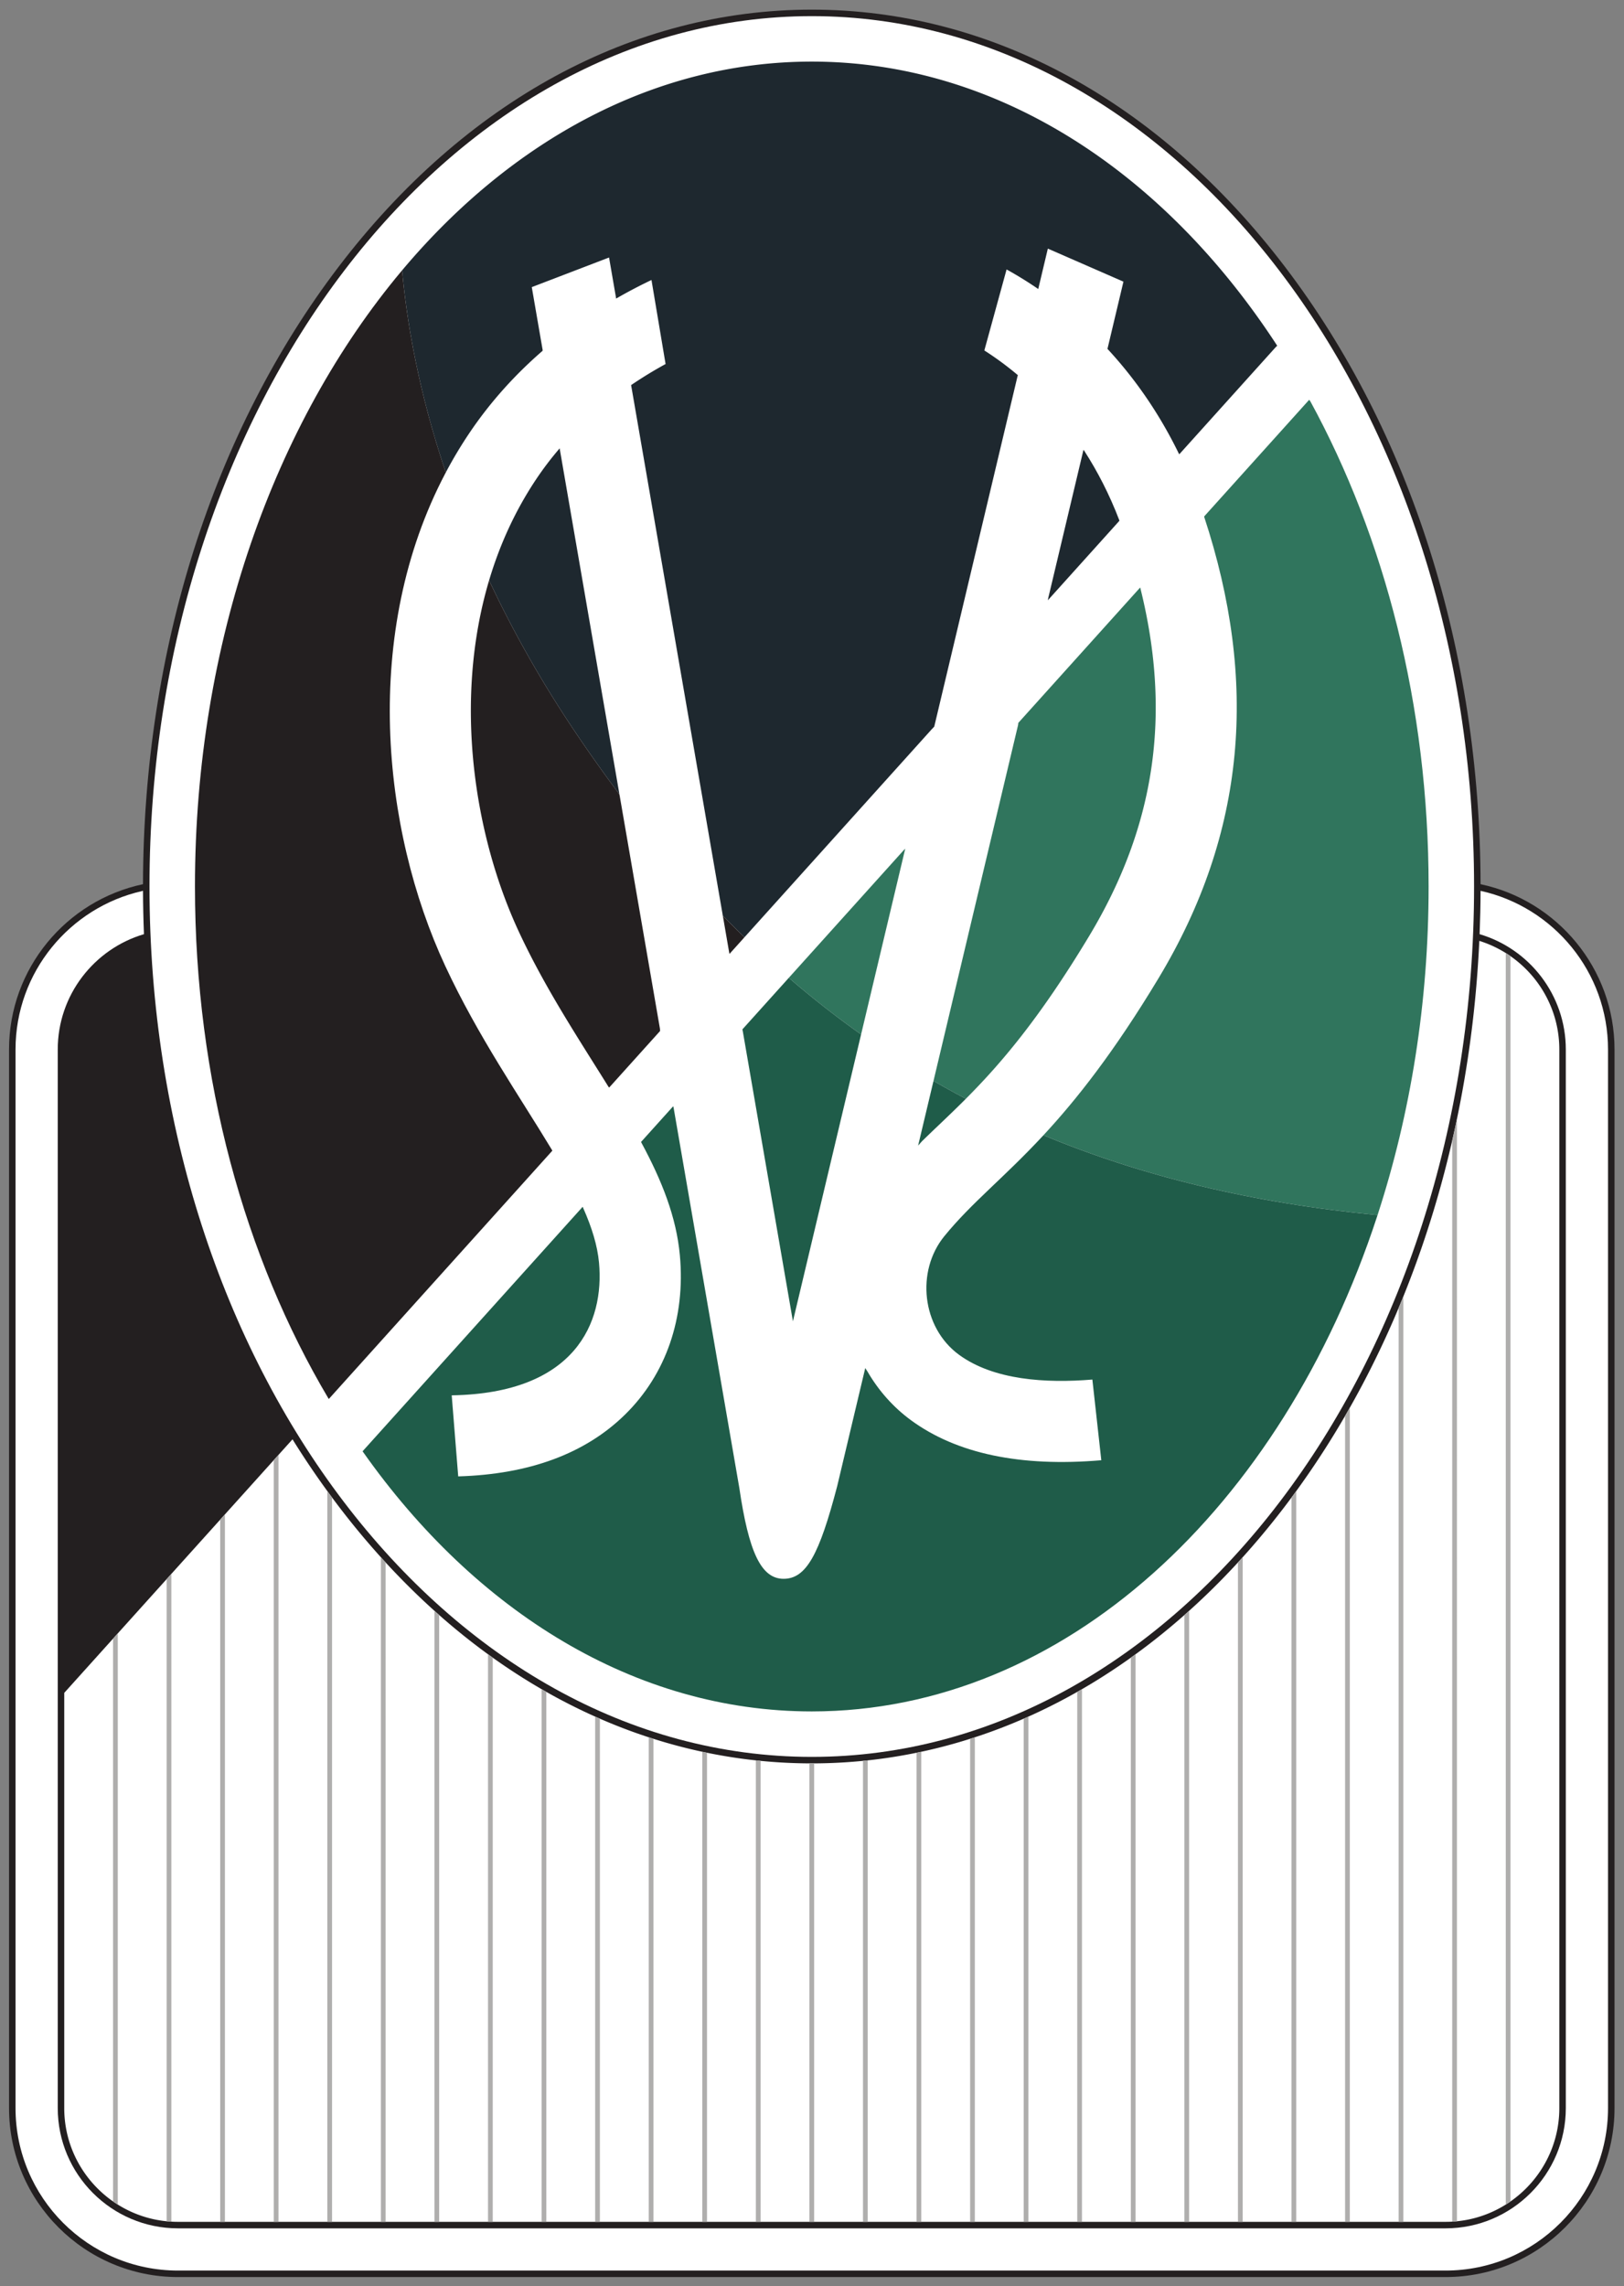 <?xml version="1.0" encoding="UTF-8" standalone="no"?>
<svg
   xml:space="preserve"
   width="179.023"
   height="252"
   version="1.1"
   id="svg16"
   sodipodi:docname="ried.svg"
   inkscape:version="1.4.2 (f4327f4, 2025-05-13)"
   xmlns:inkscape="http://www.inkscape.org/namespaces/inkscape"
   xmlns:sodipodi="http://sodipodi.sourceforge.net/DTD/sodipodi-0.dtd"
   xmlns="http://www.w3.org/2000/svg"
   xmlns:svg="http://www.w3.org/2000/svg"><rect width="100%" height="100%" fill="#808080" stroke="none"/><defs
     id="defs16" /><sodipodi:namedview
     id="namedview16"
     pagecolor="#ffffff"
     bordercolor="#000000"
     borderopacity="0.25"
     inkscape:showpageshadow="2"
     inkscape:pageopacity="0.0"
     inkscape:pagecheckerboard="0"
     inkscape:deskcolor="#d1d1d1"
     inkscape:zoom="3.202381"
     inkscape:cx="89.464684"
     inkscape:cy="126"
     inkscape:window-width="1920"
     inkscape:window-height="1009"
     inkscape:window-x="-8"
     inkscape:window-y="-8"
     inkscape:window-maximized="1"
     inkscape:current-layer="svg16" /><path
     d="M92.679 511.268c-23.534-4.976-41.25-25.909-41.25-50.902V134.413c0-28.686 23.338-52.024 52.024-52.024h390.319c28.686 0 52.023 23.338 52.023 52.024v325.953c0 24.951-17.655 45.856-41.13 50.877l-.12.021c-.14 71.805-21.516 139.295-60.227 190.109-38.9 51.062-90.646 79.183-145.705 79.183s-106.804-28.121-145.705-79.183c-38.672-50.762-60.044-118.166-60.227-189.89z"
     style="fill:#231f20;fill-opacity:1;fill-rule:nonzero;stroke:none"
     transform="matrix(.358 0 0 -.358 -17.416 280.502)"
     id="path1" /><path
     d="m68.428 262.266 70.19 77.965.097.114a264 264 0 0 1 14.193-20.608c38.9-51.061 90.646-79.181 145.705-79.181s106.805 28.12 145.705 79.18c35.794 46.984 56.768 108.226 59.836 173.954l.002.128c14.258-4.435 24.64-17.754 24.64-33.452V134.413c0-19.312-15.712-35.024-35.024-35.024h-390.32c-19.311 0-35.023 15.712-35.023 35.024v127.853"
     style="fill:#fff;fill-opacity:1;fill-rule:nonzero;stroke:none"
     transform="matrix(.358 0 0 -.358 -17.416 280.502)"
     id="path2" /><path
     d="M94.68 510.554c0 147.777 91.484 268.002 203.933 268.002S502.546 658.33 502.546 510.554c0-147.775-91.484-267.998-203.933-267.998-112.45 0-203.933 120.223-203.933 267.998"
     style="fill:#fff;fill-opacity:1;fill-rule:nonzero;stroke:none"
     transform="matrix(.358 0 0 -.358 -17.416 280.502)"
     id="path3" /><path
     d="M92.975 495.88c-15.329-4.53-26.546-18.736-26.546-35.514V134.413c0-20.415 16.609-37.024 37.024-37.024h390.319c20.415 0 37.023 16.61 37.023 37.024v325.953c0 16.779-11.22 30.988-26.55 35.516l.01.117q.264 6.583.289 13.218l.151-.029c22.348-4.996 39.1-24.99 39.1-48.822V134.413c0-27.583-22.44-50.024-50.023-50.024h-390.32c-27.582 0-50.023 22.44-50.023 50.024v325.953c0 23.808 16.718 43.784 39.03 48.807l.223.076q.024-6.628.288-13.203z"
     style="fill:#fff;fill-opacity:1;fill-rule:nonzero;stroke:none"
     transform="matrix(.358 0 0 -.358 -17.416 280.502)"
     id="path4" /><path
     d="M117.898 99.39h-1.438l-.01.187v215.875l.012.17 1.451 1.61-.008-.17V99.53zm31.539.172v224.687l.003.148q.72-.988 1.447-1.97l.006-.162V99.531l.005-.142h-1.469zm32.988.031v187.719l-.007.222q.734-.66 1.47-1.31l-.009-.147V99.515l.019-.126h-1.469zm133.41-.203h-1.437l-.02.155v141.657l.004.128q.728.07 1.454.15l-.002-.106V99.389zm98.954 0h-1.454l.01.172v186.53l-.005.134q.723.636 1.44 1.283l.02-.135V99.499zm97.521 5.484v385.032l.004.162q.741-.465 1.456-.964l-.006-.105v-383.33q-.712-.497-1.45-.959zm-15.021-5.31a35 35 0 0 0-1.47-.116l-.004.097v332.657l.003.128q.765 3.329 1.464 6.686l-.012-.485V99.687zm-17.969-.065v281.125l.002.178q.738 1.763 1.456 3.539l-.003-.248V99.483l-.002-.094h-1.453zm-16.493.031v247.86l.011.16q.73 1.26 1.448 2.528l-.004-.204V99.499l-.01-.11h-1.437zm-15.039-.14h-1.453l-.003.125v222.797l.02.13q.721.975 1.437 1.958l-.001-.151zm-17.951.125v202.843l.006.07q.728.793 1.454 1.596l-.005-.135V99.484l.012-.095h-1.469zm-32.987 0v173.484l.012.11q.72.516 1.438 1.037l.004-.131V99.389h-1.453zm-15.03-.125h-1.469l.004.125v162.89l-.012.157q.74.42 1.475.845l-.009-.11V99.498zm-16.485 0h-1.467l-.006.14v154.688l-.004.095q.733.32 1.465.647l-.005-.149V99.53zm-17.968.203v148.406l-.008.117q.742.235 1.482.477l-.02-.172V99.546l.014-.157h-1.468zm-16.494-.079v144.188l-.01.122q.743.152 1.483.31l-.02-.135V99.545l.01-.156h-1.454zm-31.522-.124h-1.47l.004.155v140.798l-.003.214a182 182 0 0 1 1.453 0l.006-.105V99.468zm-16.5 0h-1.453l-.007.155V241.36l-.008.121q.735-.079 1.47-.151l-.006-.095V99.53zm-17.953.108v144.5l.004.133q.732-.158 1.466-.308l-.016-.12V99.388h-1.454zm-15.047-.108h-1.453l.005.125V248.42l.002.166q.727-.237 1.455-.467l-.003-.168V99.546zm-17.943.14v155.282l-.011.152q.735-.327 1.47-.65l-.003-.143V99.499l.004-.11h-1.455zm-15.041-.14h-1.454l.002.156V263.28l-.002.123q.728-.422 1.46-.836l-.003-.178V99.593zm-17.947.14v174.485l.008.129q.73-.532 1.463-1.054l-.017-.123V99.5l.008-.11h-1.453zm-32.987-.031v204.407l.001.113q.723-.802 1.452-1.594l.001-.13V99.483l.011-.094h-1.469zm-32.99.016V333.78l.005.153 1.451 1.611-.001-.154V99.514l-.016-.125h-1.437zm-32.988.172v197.452l-.007.138 1.488 1.653-.026-.26V99.563l.003-.114a35 35 0 0 0-1.453.114zm-16.495 6.077v173.11l.002.091 1.46 1.621-.007-.18V104.811l-.005-.101q-.745.466-1.464.97z"
     style="fill:#afaead;fill-opacity:1;fill-rule:nonzero;stroke:none"
     transform="matrix(.358 0 0 -.358 -17.416 280.502)"
     id="path5" /><path
     d="M336.097 450.693a286 286 0 0 1 9.955-5.497l.142.138c10.411 10.467 22.374 24.294 37.816 49.949 20.267 33.669 25.44 67.995 15.856 106.844l-.13.499-37.53-41.688-.054-.588-26.009-109.436z"
     style="fill:#30755d;fill-opacity:1;fill-rule:nonzero;stroke:none"
     transform="matrix(.358 0 0 -.358 -17.416 280.502)"
     id="path7" /><path
     d="M472.835 409.387c-38.472 3.696-72.47 11.93-102.89 24.585l.085.087c9.943 10.731 21.518 25.27 35.4 48.33 26.902 44.694 30.718 91.306 13.984 142.078l.279.325 32.076 35.63.36-.463c22.894-41.955 36.417-93.608 36.417-149.405 0-35.86-5.586-70.009-15.655-100.97z"
     style="fill:#30755d;fill-opacity:1;fill-rule:nonzero;stroke:none"
     transform="matrix(.358 0 0 -.358 -17.416 280.502)"
     id="path8" /><path
     d="M239.355 538.985a459 459 0 0 0-13.426 18.905c-10.93 16.224-19.679 31.99-26.678 46.943l.076.24c3.26 10.87 8.02 21.356 14.528 31.054a98 98 0 0 0 7.124 9.343l.042-.268 18.276-105.74z"
     style="fill:#1e282f;fill-opacity:1;fill-rule:nonzero;stroke:none"
     transform="matrix(.358 0 0 -.358 -17.416 280.502)"
     id="path9" /><path
     d="M313.798 465.005a298 298 0 0 0-22.273 17.45l.272.275 34.953 38.824.642.66-13.514-56.862z"
     style="fill:#30755d;fill-opacity:1;fill-rule:nonzero;stroke:none"
     transform="matrix(.358 0 0 -.358 -17.416 280.502)"
     id="path10" /><path
     d="m278.106 495.171 57.38 63.736.835.879 25.618 107.787.122.441a98 98 0 0 1-10.313 7.603l6.847 24.94a119 119 0 0 0 9.444-5.815l.305-.217 2.958 12.449 23.278-10.175-4.921-20.706.252-.263c7.74-8.403 15.336-18.889 21.67-31.866l.185-.327 29.715 33.008.442.429c-34.848 53.567-86.173 87.482-143.31 87.482-48.284 0-92.418-24.22-125.965-64.052l-.177-.211c1.373-15.339 4.897-36.877 13.445-62.263l.253.49a134 134 0 0 0 6.927 11.537c6.806 10.144 14.661 18.552 22.64 25.464v.263l-3.341 19.33 23.794 9.12 2.132-12.336.042-.313a153 153 0 0 0 10.89 5.723l4.34-25.874a128 128 0 0 1-10.618-6.491l.06-.313 28.108-162.622.057-.41q3.305-3.39 6.68-6.661z"
     style="fill:#1e282f;fill-opacity:1;fill-rule:nonzero;stroke:none"
     transform="matrix(.358 0 0 -.358 -17.416 280.502)"
     id="path11" /><path
     d="M472.673 408.915c-29.371-89.607-96.339-152.36-174.06-152.36-54.381 0-103.498 30.722-138.154 79.869l-.169.23 67.777 75.285.212-.5c2.6-5.864 4.332-11.417 4.817-16.715 1.68-18.347-7.232-40.22-45.354-40.843l2-24.956c21.861.637 39.071 6.991 51.322 18.985 12.678 12.413 18.69 29.848 16.928 49.093-1.08 11.802-5.55 22.992-11.768 34.536l-.181.367 9.887 10.983.118-.339 20.254-117.184c2.872-19.524 6.627-27.976 13.627-27.976s11 7.5 16.5 28.5l8.651 36.399.739-1.169c3.381-5.815 7.9-10.912 13.326-14.89 14.079-10.325 33.746-14.452 58.617-12.33l-2.75 24.842c-14.316-1.178-30.375-.205-41.083 7.648-11.46 8.404-13.287 25.728-4.5 36.5 8.474 10.387 18.143 17.785 30.233 30.773l.283.309c30.42-12.655 64.418-20.89 102.89-24.585z"
     style="fill:#1f5c49;fill-opacity:1;fill-rule:nonzero;stroke:none"
     transform="matrix(.358 0 0 -.358 -17.416 280.502)"
     id="path12" /><path
     d="M345.903 445.042c-2.848-2.854-5.58-5.461-8.237-7.997a679 679 0 0 1-5.105-4.906l-1.203-1.357 4.645 19.545.094.366a286 286 0 0 1 9.955-5.497zM313.7 464.604l-20.896-87.925-15.403 89.12-.146.777 14.026 15.58.244.299a298 298 0 0 1 22.273-17.45z"
     style="fill:#1f5c49;fill-opacity:1;fill-rule:nonzero;stroke:none"
     transform="matrix(.358 0 0 -.358 -17.416 280.502)"
     id="path13" /><path
     d="m277.74 494.766-4.47-4.966-.133.667-1.848 10.696-.089.434q3.305-3.39 6.68-6.66zm-38.279 43.747 12.383-71.64.065-.801-15.68-17.416-.209.214a1676 1676 0 0 1-4.388 7.006c-8.045 12.799-16.363 26.033-23.204 40.73-13.825 29.702-20.15 70.927-9.288 107.839l.111.388c6.999-14.954 15.748-30.719 26.678-46.943a459 459 0 0 1 13.426-18.905z"
     style="fill:#231f20;fill-opacity:1;fill-rule:nonzero;stroke:none"
     transform="matrix(.358 0 0 -.358 -17.416 280.502)"
     id="path14" /><path
     d="M185.79 637.802c-25.756-48.9-19.682-109.519-.027-151.745 10.091-21.68 22.95-40.199 32.738-56.44l.228-.401-68.843-76.468-.159.263c-25.69 43.326-41.047 98.081-41.047 157.543 0 75.266 24.607 142.992 63.627 189.544l.164.195c1.373-15.339 4.897-36.877 13.445-62.263z"
     style="fill:#231f20;fill-opacity:1;fill-rule:nonzero;stroke:none"
     transform="matrix(.358 0 0 -.358 -17.416 280.502)"
     id="path15" /><path
     d="M393.012 622.807 371.3 598.689l.153.799 10.821 45.534.247-.321c4.003-6.2 7.715-13.324 10.833-21.488z"
     style="fill:#1e282f;fill-opacity:1;fill-rule:nonzero;stroke:none"
     transform="matrix(.358 0 0 -.358 -17.416 280.502)"
     id="path16" /></svg>
